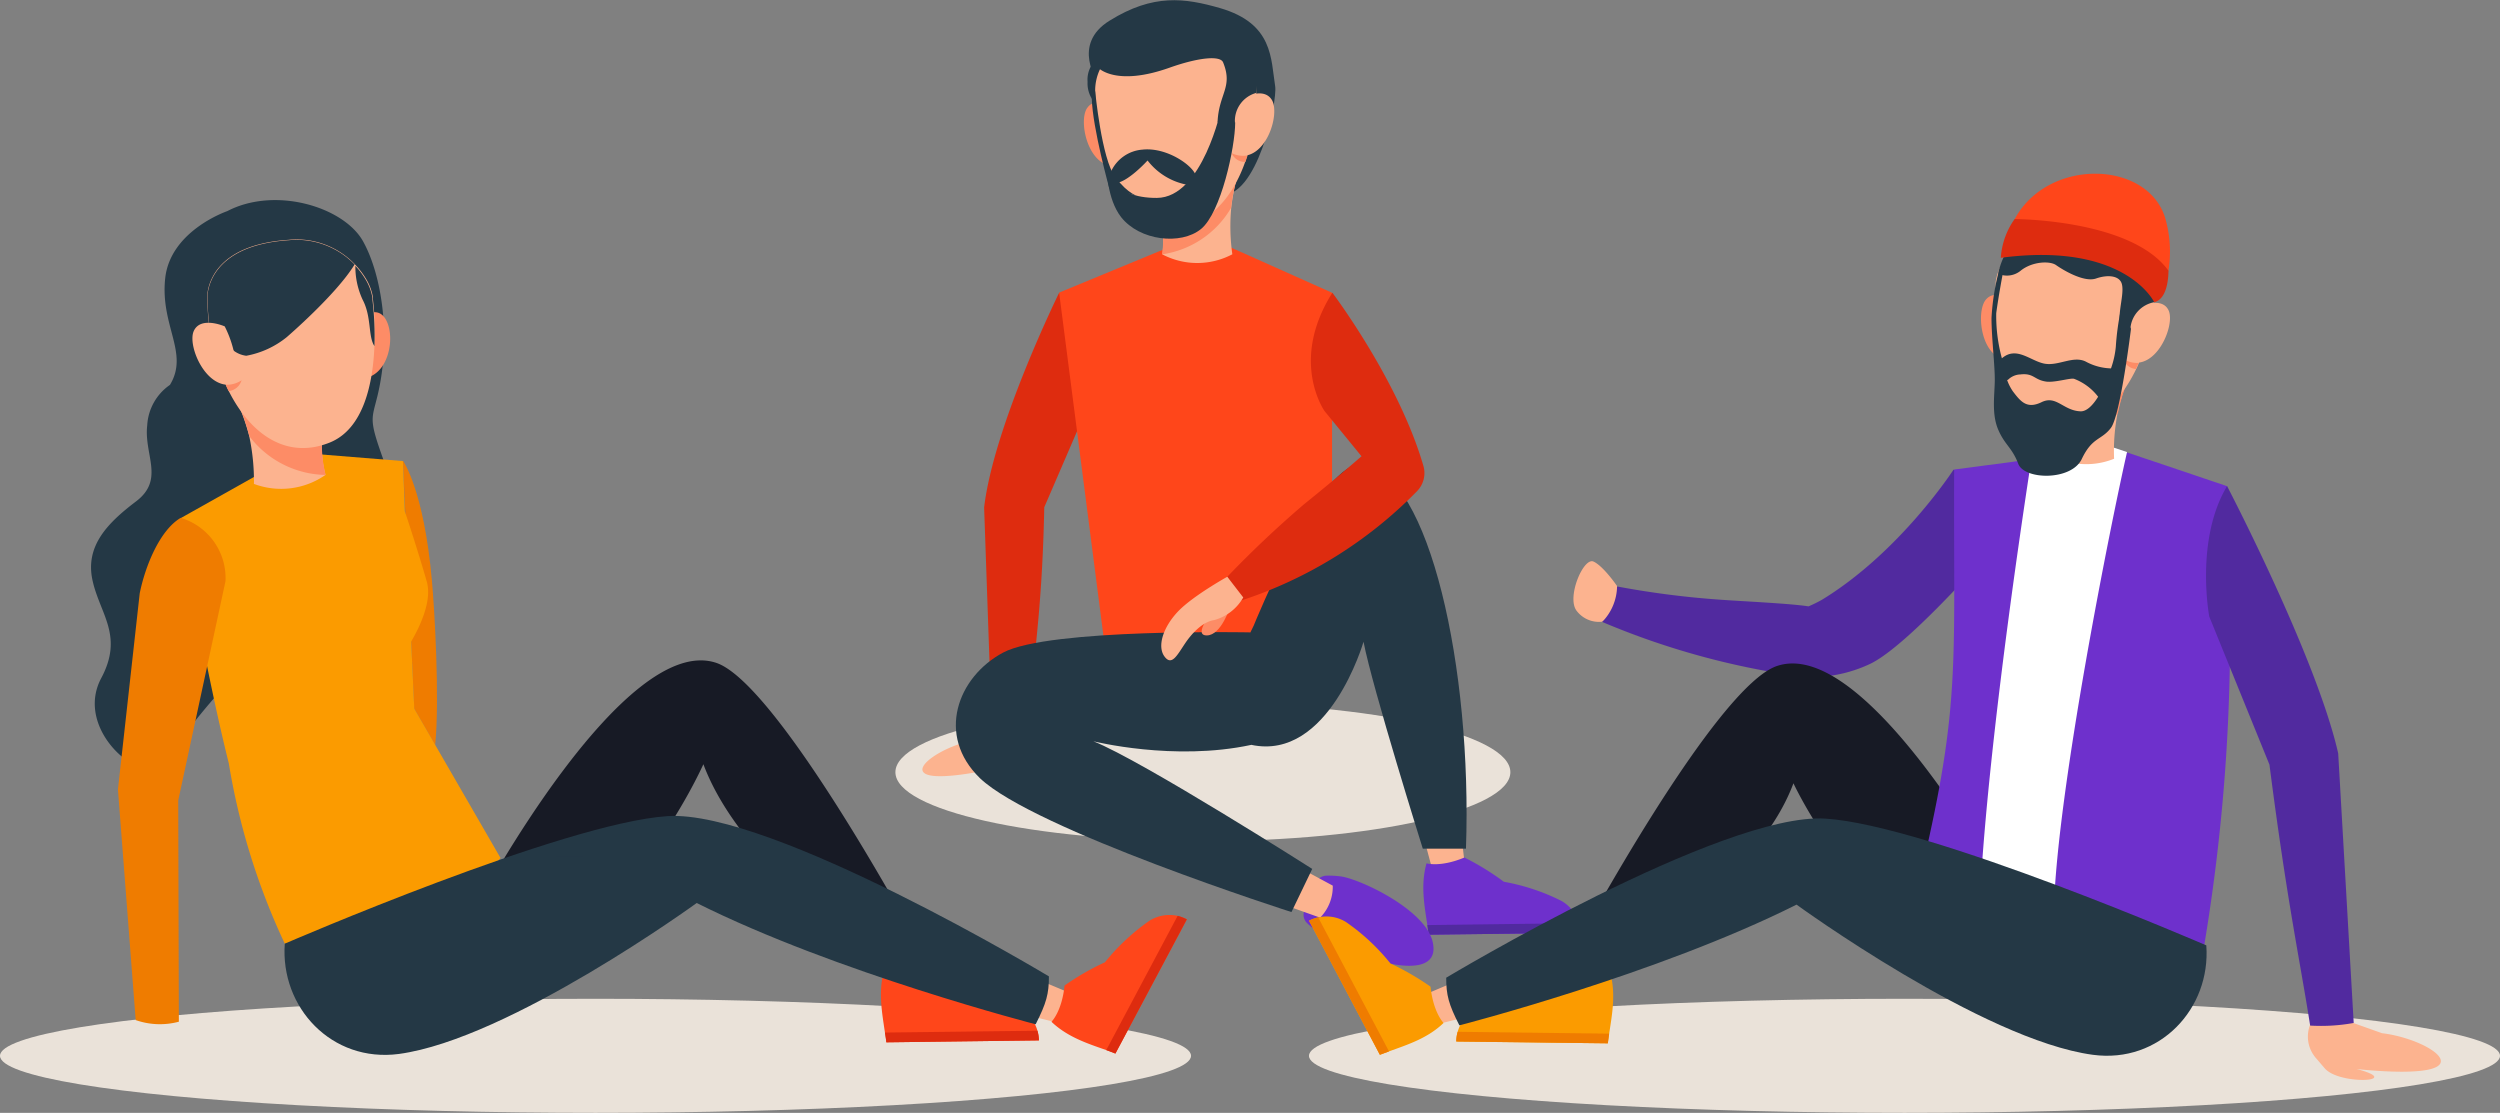 <svg xmlns="http://www.w3.org/2000/svg" viewBox="0 0 322.62 143.61"><rect x="0" y="0" width="322.62" height="143.61" fill="#808080" stroke="none"/><defs><style>.cls-1{fill:#eae2d9;}.cls-2{fill:#fcb38f;}.cls-3{fill:#de2c0f;}.cls-4{fill:#ff461a;}.cls-5{fill:#243845;}.cls-6{fill:#fd8c66;}.cls-7{fill:#6e30cc;}.cls-8{fill:#512a9f;}.cls-9{fill:#fb9b00;}.cls-10{fill:#ef7c00;}.cls-11{fill:#171a25;}.cls-12{fill:#fff;}</style></defs><title>Step 1</title><g id="Layer_2" data-name="Layer 2"><g id="Layer_1-2" data-name="Layer 1"><ellipse id="Ellipse_229" data-name="Ellipse 229" class="cls-1" cx="155.23" cy="99.65" rx="39.68" ry="8.9"/><path id="Path_271" data-name="Path 271" class="cls-2" d="M132.59,93.91a3.48,3.48,0,0,1-.21,3.66c-.21.33-.49.72-.82,1.22-.94,1.4-4.62,2-5.14,1.6s1.75-1.17,1.75-1.17-6.56,1.51-8.57.72,1.72-3.39,5.42-4.27l5.24-2.53a1.78,1.78,0,0,1,2.32.73Z"/><path id="Path_272" data-name="Path 272" class="cls-3" d="M136.68,37.78S128.24,54.93,127,65.49L128,94.26a19.82,19.82,0,0,0,4.68-.22c.34-7.32,1.78-13.49,2.08-28.58l6.71-15.55a27.08,27.08,0,0,0-4.77-12.13Z"/><path id="Path_273" data-name="Path 273" class="cls-4" d="M150.61,32l-13.93,5.76,6.16,47.74s19.18,2.7,29.06,0V37.78l-13.55-6.06Z"/><path id="Path_274" data-name="Path 274" class="cls-5" d="M140.93,8.32a3.52,3.52,0,0,0-.58,2.25,3.77,3.77,0,0,0,2.49,3.75s.25-2.27.3-4.8Z"/><path id="Path_275" data-name="Path 275" class="cls-5" d="M141.72,10.66s-3.54-4.92,1.48-8c5.63-3.5,9.69-2.92,14.23-1.62,6.91,2,6.56,6.56,7.13,10.1.3,2-2.36,14.64-7.14,14C157.42,25.11,152,8.25,141.72,10.66Z"/><path id="Path_276" data-name="Path 276" class="cls-2" d="M159,32.83a9.68,9.68,0,0,1-9,0,15.48,15.48,0,0,0-.67-6.76,15.48,15.48,0,0,1,3.82-3.26c.75-.3,1.55-.61,2.34-.88a4.62,4.62,0,0,1,4.07,1.3,25.38,25.38,0,0,0-.67,3.58,25.81,25.81,0,0,0,.14,6Z"/><path id="Path_277" data-name="Path 277" class="cls-6" d="M159.54,23.24a24,24,0,0,0-.67,3.58,12.34,12.34,0,0,1-8.89,6,15.48,15.48,0,0,0-.67-6.76,15.48,15.48,0,0,1,3.82-3.26c.75-.3,1.55-.61,2.34-.88A4.62,4.62,0,0,1,159.54,23.24Z"/><path id="Path_278" data-name="Path 278" class="cls-6" d="M143.59,14.15s-2.1-1.93-3.3-.2.2,8.05,4,7.45A18.14,18.14,0,0,0,143.59,14.15Z"/><path id="Path_280" data-name="Path 280" class="cls-2" d="M161.26,19c-.08.29-.15.58-.25.86a1.05,1.05,0,0,1-.06.24l-.28.84c-2,5.63-6,9.46-11.74,8-7.44-1.93-7.6-16.08-7.6-17.14v-.24A6.44,6.44,0,0,1,141.92,9a10.11,10.11,0,0,1,9-6c7.72-.47,10.31,2.92,10.92,5.36L162,9.76A27.13,27.13,0,0,1,161.26,19Z"/><path id="Path_281" data-name="Path 281" class="cls-2" d="M160.18,12.78s2.81-1.7,3.94.1-.77,8-4.49,7.16a13.59,13.59,0,0,1,.55-7.26Z"/><path id="Path_282" data-name="Path 282" class="cls-6" d="M161,20.06l-.28.84a1.87,1.87,0,0,1-1.78-1.14,3.4,3.4,0,0,0,2.06.3Z"/><path id="Path_283" data-name="Path 283" class="cls-5" d="M141.7,8.72s2.22,2.52,9.27,0c3.62-1.28,6.49-1.6,6.87-.67,1.31,3.22-.56,4-.72,7.75l2.24-.05A3.75,3.75,0,0,1,162.08,12s.88-5.79-.84-7.65S143.23-3.3,141.7,8.72Z"/><path id="Path_285" data-name="Path 285" class="cls-5" d="M157.63,13.89s-2.42,11.62-8.34,11.65-6.45-3.75-6.45-3.75,0,3.86,1.83,6.22c2.41,3.07,7.72,3.65,10.31,1.55S159.39,19,159.4,15.81Z"/><path id="Path_286" data-name="Path 286" class="cls-5" d="M141.33,11.76s.83,8.76,2.58,11.08,3,2.48,3,2.48l-3.75-1S141,16.59,140.89,12.7Z"/><path id="Path_287" data-name="Path 287" class="cls-5" d="M143.33,22.24a4.86,4.86,0,0,1,4.09-2.93c3.17-.35,6.61,2.1,6.91,3.4l-1.08,1.14a8.39,8.39,0,0,1-5.16-3.14s-2.66,2.95-4.27,2.93Z"/><path id="Path_288" data-name="Path 288" class="cls-2" d="M188.5,107l.47,4.1a7.9,7.9,0,0,1-4.22.79l-1.07-4A11.39,11.39,0,0,1,188.5,107Z"/><path id="Path_289" data-name="Path 289" class="cls-7" d="M184.2,119.38c.05.41.12.83.17,1.24l19.56-.24a5.31,5.31,0,0,0-.18-1.25,4.82,4.82,0,0,0-2.25-2.87,27.07,27.07,0,0,0-7.43-2.47,34.09,34.09,0,0,0-5.09-3.13c-3.12,1.3-4.89.75-4.89.75C183.31,114.19,183.81,116.84,184.2,119.38Z"/><path id="Path_290" data-name="Path 290" class="cls-8" d="M184.2,119.38c.05.41.12.83.17,1.24l19.56-.24a5.31,5.31,0,0,0-.18-1.25Z"/><path id="Path_291" data-name="Path 291" class="cls-5" d="M161.79,80.73S170.54,59,176,59.89c8.43,1.33,14,26.31,13.18,49.63h-5.57s-6.5-20.74-7.65-26.7c0,0-4.46,15.45-14.49,13.3C154,94.53,158.87,86.93,161.79,80.73Z"/><path id="Path_292" data-name="Path 292" class="cls-7" d="M169.74,114a1.62,1.62,0,0,1,1.5-1,12,12,0,0,1,1.7.09c2.3.23,10.94,4.19,11.94,8.44,1.08,4.63-5.87,3.25-10.62,1.18a17.88,17.88,0,0,1-5.62-3.62,1.5,1.5,0,0,1-.31-1.6Z"/><path id="Path_293" data-name="Path 293" class="cls-2" d="M164.74,116.42l5.62,2a5.69,5.69,0,0,0,1.63-4.13l-5.34-2.88S164.07,114,164.74,116.42Z"/><path id="Path_294" data-name="Path 294" class="cls-5" d="M161.38,81.61s-26-.55-31.92,2.6-8.68,10.71-3,16.21c6.91,6.63,40.2,17.28,40.2,17.28l2.68-5.57S147.45,98.19,141.1,95.66c0,0,10.38,2.61,20.35.47Z"/><path id="Path_295" data-name="Path 295" class="cls-6" d="M158.78,78.2S157.64,82,155.73,82s.93-3.31.93-3.31Z"/><path id="Path_296" data-name="Path 296" class="cls-3" d="M171.94,37.78s8.55,11.3,11.75,22.35a3.34,3.34,0,0,1-.8,3.23,56.14,56.14,0,0,1-22.7,14.13l-1.81-3.06a136.06,136.06,0,0,1,9.92-9.37c4.28-3.44,7.4-6.18,7.4-6.18l-4.76-5.82S166.35,46.62,171.94,37.78Z"/><path id="Path_297" data-name="Path 297" class="cls-2" d="M158.38,74.43s-4.49,2.49-6.39,4.51-2.67,4.46-1.73,5.76,1.63-.12,2.68-1.68,2.43-2.81,3.75-3a6.21,6.21,0,0,0,3.75-2.92Z"/><ellipse id="Ellipse_230" data-name="Ellipse 230" class="cls-1" cx="245.77" cy="136.25" rx="76.85" ry="7.36"/><path id="Path_300" data-name="Path 300" class="cls-2" d="M208.69,75.64s-1.77-2.59-3.05-3.17-3.44,4.47-2.24,6.27a3.62,3.62,0,0,0,3.36,1.49S208.93,79.05,208.69,75.64Z"/><path id="Path_301" data-name="Path 301" class="cls-8" d="M260.79,66.6S247.05,83,241.28,85.7a17.85,17.85,0,0,1-6.89,1.67c-.61,0-2.24-.1-2.32-.11h0a100.24,100.24,0,0,1-25.31-7,6.74,6.74,0,0,0,1.92-4.58A115.15,115.15,0,0,0,222,77.39c2.74.2,9.05.49,11.39.86q.87-.37,1.71-.84c10.1-6.15,17-16.8,17-16.8C255.39,61.82,259.11,64.1,260.79,66.6Z"/><path id="Path_305" data-name="Path 305" class="cls-2" d="M298.14,132.18a4.21,4.21,0,0,0,.71,4.34l1.15,1.34c1.32,1.55,5.75,1.76,6.32,1.26s-2.24-1.17-2.24-1.17,8,.94,10.31-.25-2.48-3.82-7-4.37L300.83,131a2.13,2.13,0,0,0-2.67,1.16Z"/><path id="Path_306" data-name="Path 306" class="cls-2" d="M204.64,120.87l-1.77,4.26a7.72,7.72,0,0,0,4.22.8l2.2-3.64S206.66,120.57,204.64,120.87Z"/><path id="Path_307" data-name="Path 307" class="cls-9" d="M207.66,133.39c-.06.42-.12.84-.17,1.25l-19.56-.23a4.46,4.46,0,0,1,.18-1.26,4.79,4.79,0,0,1,2.24-2.86,27.09,27.09,0,0,1,7.43-2.48,34.6,34.6,0,0,1,5.09-3.13c3.13,1.31,4.9.75,4.9.75C208.55,128.22,208.05,130.82,207.66,133.39Z"/><path id="Path_308" data-name="Path 308" class="cls-10" d="M207.66,133.39c-.06.42-.12.84-.17,1.25l-19.56-.24a4.45,4.45,0,0,1,.18-1.25Z"/><path id="Path_309" data-name="Path 309" class="cls-11" d="M259.86,116.76S241.28,82,229.36,85.93c-8,2.6-26,36.14-26,36.14a9.18,9.18,0,0,0,5.3,1.22s17.74-8.74,22.78-22.21c0,0,10.2,22,27,23.76C259.83,125,263.13,120.25,259.86,116.76Z"/><path id="Path_310" data-name="Path 310" class="cls-7" d="M248.55,109.86a25.68,25.68,0,0,0,6.82,11.91,24,24,0,0,0,9.63,6c5.78,1.87,12.45,1.22,19.07-3.56a244.46,244.46,0,0,0,3.65-48.39l-.32-13.08-10.07-3.4-.54-.18-2.26-.76h0l-1.77-.59-10.57,1.45h-.06l-1.73.23-.61.1-7.61,1C252.07,84.68,253,90.28,248.55,109.86Z"/><path id="Path_311" data-name="Path 311" class="cls-12" d="M255.37,121.77a24,24,0,0,0,9.63,6c-.07-5.49-.07-6.21.05-10.43.42-15.39,7.42-50.15,9.44-59l-1.76-.59-10.58,1.46C257.48,89.69,255.26,112.28,255.37,121.77Z"/><path id="Path_312" data-name="Path 312" class="cls-2" d="M188.08,126.57l-4.74,2a7,7,0,0,0,1.57,3.75l5-1.25S190,127.78,188.08,126.57Z"/><path id="Path_313" data-name="Path 313" class="cls-9" d="M179.25,135.68l-1.18.44-9.14-17.3a4.51,4.51,0,0,1,1.18-.43,4.76,4.76,0,0,1,3.59.6,26.9,26.9,0,0,1,5.73,5.34,34.59,34.59,0,0,1,5.18,3c.35,3.36,1.68,4.68,1.68,4.68C184.22,134,181.66,134.8,179.25,135.68Z"/><path id="Path_314" data-name="Path 314" class="cls-10" d="M179.25,135.68l-1.18.44-9.14-17.3a4.51,4.51,0,0,1,1.18-.43Z"/><path id="Path_315" data-name="Path 315" class="cls-5" d="M284.72,122s-35.82-15.52-49.15-16.36-48.94,20.53-48.94,20.53c0,2.25.31,3.42,1.7,6.15,0,0,25.54-6.56,43.51-15.58,0,0,24,17.47,38.24,19.38C278.7,137.28,285.32,130.14,284.72,122Z"/><path id="Path_316" data-name="Path 316" class="cls-2" d="M272.8,59.21a9.56,9.56,0,0,1-8.9-.94,15.29,15.29,0,0,0,0-6.73A15.62,15.62,0,0,1,268,48.73c.77-.23,1.59-.45,2.4-.63a4.58,4.58,0,0,1,3.88,1.7,23.42,23.42,0,0,0-1,3.47,25.21,25.21,0,0,0-.46,5.94Z"/><path id="Path_317" data-name="Path 317" class="cls-6" d="M274.32,49.8a23.42,23.42,0,0,0-1,3.47,12.19,12.19,0,0,1-9.38,5,15,15,0,0,0,0-6.73A15.62,15.62,0,0,1,268,48.75c.77-.23,1.59-.45,2.4-.63a4.58,4.58,0,0,1,3.9,1.69Z"/><path id="Path_318" data-name="Path 318" class="cls-6" d="M259.53,39.2s-1.88-2.12-3.25-.54-.63,8,3.16,7.76a17.92,17.92,0,0,0,.08-7.22Z"/><path id="Path_320" data-name="Path 320" class="cls-2" d="M276.46,45.76c-.1.28-.22.57-.33.84l-.1.22c-.11.27-.23.54-.36.8-2.55,5.33-6.94,8.71-12.4,6.67-7.14-2.66-5.84-16.64-5.73-17.68v-.25a6.52,6.52,0,0,1,.84-2.38,10,10,0,0,1,9.49-5c7.66.33,9.84,3.92,10.22,6.4v1.36A27,27,0,0,1,276.46,45.76Z"/><path id="Path_321" data-name="Path 321" class="cls-2" d="M276,39.57s3-1.39,3.86.5-1.58,7.83-5.17,6.57a13.55,13.55,0,0,1,1.3-7.07Z"/><path id="Path_322" data-name="Path 322" class="cls-6" d="M276,46.82c-.12.28-.24.54-.37.8A1.87,1.87,0,0,1,274,46.31a3.34,3.34,0,0,0,2,.52Z"/><path id="Path_323" data-name="Path 323" class="cls-5" d="M273.82,36.65c.36,1.35-.65,3.89-.15,5.43l1.25.35A3.76,3.76,0,0,1,278,39s1.46-5.62,0-7.62-17.41-7.76-20.16,3.94a2.8,2.8,0,0,0,2.95-.41c1.49-1.18,3.75-1.26,4.54-.7s3.57,2.28,5.16,1.73S273.54,35.6,273.82,36.65Z"/><path id="Path_324" data-name="Path 324" class="cls-4" d="M279.82,35a15.48,15.48,0,0,0-.26-6.32c-1.81-8-15.22-8.57-19.6-.35C260,28.29,276.82,30.79,279.82,35Z"/><path id="Path_325" data-name="Path 325" class="cls-3" d="M278,39s-3.75-7.86-19.8-5.73a9.71,9.71,0,0,1,1.78-5s15.08,0,19.86,6.67C279.82,35,279.93,38.52,278,39Z"/><path id="Path_326" data-name="Path 326" class="cls-5" d="M257,41.05c0,2.6.47,6.29.42,8.25s-.39,4.22.46,6.18,1.78,2.28,2.57,4.37,6.85,2.22,8.2-.62,2.51-2.39,3.75-4S275,42.43,275,42.43l-1.33-2.35a33.66,33.66,0,0,0-.63,4.69,11.56,11.56,0,0,1-.62,2.77,7.16,7.16,0,0,1-3.26-.88c-1.64-.81-3.56.63-5.37.26s-3.58-2.29-5.45-.68a20.84,20.84,0,0,1-.73-5.82c.29-2.2.86-5.19.86-5.19l-.61.11A29.71,29.71,0,0,0,257,41.05Zm2.09,8a2.37,2.37,0,0,1,1.64-.73c1.75-.2,1.76.72,3.37.93,1.14.13,3.15-.52,3.57-.36a7.08,7.08,0,0,1,3.09,2.31c-.7,1.13-1.51,1.93-2.3,1.88-2.21-.1-3.09-2.11-5-1.18s-2.71-.1-3.69-1.38A6.23,6.23,0,0,1,259,49Z"/><path id="Path_327" data-name="Path 327" class="cls-8" d="M287.4,62.73s11.53,22.09,14.34,34.49l2,34.79a23.51,23.51,0,0,1-5.62.34c-1.35-8.65-2.95-15.75-5.25-33.67l-7.77-19.12S283.24,69.66,287.4,62.73Z"/><ellipse id="Ellipse_231" data-name="Ellipse 231" class="cls-1" cx="76.85" cy="136.25" rx="76.85" ry="7.36"/><path id="Path_328" data-name="Path 328" class="cls-5" d="M48.72,51.05c1.78-7.4.59-15.49-1.87-19.91S35.54,24,29.32,27.25c0,0-7.33,2.5-8,8.65s3.12,9.65.61,13.77A6.79,6.79,0,0,0,19,54.87c-.45,3.83,2.3,7-1.45,9.84S11,70.49,11.93,74.85,16,82,13.07,87.5s2.48,11.25,5.75,11.7S29.58,83.26,38.3,83.26,52.5,67.58,50,60.76,47.9,54.45,48.72,51.05Z"/><path id="Path_329" data-name="Path 329" class="cls-10" d="M52,59.46l1.45,32,2.71,4.69h0c.6-6-.1-17.82-.43-21.29C54.69,63.17,52,59.46,52,59.46Z"/><path id="Path_330" data-name="Path 330" class="cls-9" d="M23.36,66.84c.54,4.37,3.17,19.62,6.17,31.69a88.27,88.27,0,0,0,7.22,23.25s22.36-4.34,27.84-11.06L53.46,91.45l-.4-8.66c1.21-2.07,2.73-5.35,2-7.79-1-3.49-2.53-8.2-2.82-9h0L52,59.5,38.38,58.4Z"/><path id="Path_332" data-name="Path 332" class="cls-10" d="M23.36,66.84A8.11,8.11,0,0,1,29.1,75L23,103.3l.08,28.55a9.45,9.45,0,0,1-5.57-.21l-2.29-29.76,2.81-25.31c.7-3.48,2.57-8.12,5.27-9.73Z"/><path id="Path_333" data-name="Path 333" class="cls-2" d="M32.75,62.44A10,10,0,0,0,42,61.29a15.86,15.86,0,0,1-.19-7,15.86,15.86,0,0,0-4.32-2.82c-.8-.22-1.67-.43-2.51-.6a4.77,4.77,0,0,0-4,1.88,26.11,26.11,0,0,1,1.18,3.53,27.66,27.66,0,0,1,.61,6.15Z"/><path id="Path_334" data-name="Path 334" class="cls-6" d="M31,52.71a26.31,26.31,0,0,1,1.18,3.58,12.63,12.63,0,0,0,9.85,5,15.86,15.86,0,0,1-.19-7,16,16,0,0,0-4.32-2.81c-.81-.23-1.67-.43-2.51-.6a4.72,4.72,0,0,0-4,1.82Z"/><path id="Path_335" data-name="Path 335" class="cls-6" d="M46.08,41.38s2.23-2.15,3.53-.42c1.6,2.15.66,8-3.28,7.9A18.67,18.67,0,0,1,46.08,41.38Z"/><path id="Path_337" data-name="Path 337" class="cls-2" d="M48.32,44.66c-.19,4.69-1.34,10.69-5.79,12.46-5.62,2.24-10.25-1.17-13-6.64-.14-.27-.27-.55-.39-.83a2.29,2.29,0,0,1-.1-.23c-.13-.28-.25-.56-.37-.85a27.78,27.78,0,0,1-1.73-7c-.09-.77-.14-1.54-.17-2.3V37.83c.35-2.58,2.52-6.35,10.46-6.88a10.4,10.4,0,0,1,8.59,3.18l.11.12a10.36,10.36,0,0,1,1.27,1.67,6.74,6.74,0,0,1,.93,2.46v.25a37.92,37.92,0,0,1,.21,6Z"/><path id="Path_338" data-name="Path 338" class="cls-5" d="M48.32,44.66c-.84-1.25-.34-3.75-1.53-6a10.08,10.08,0,0,1-.93-4.35,10.08,10.08,0,0,1,1.26,1.66,6.83,6.83,0,0,1,.94,2.46v.25a39.21,39.21,0,0,1,.26,6Z"/><path id="Path_339" data-name="Path 339" class="cls-5" d="M45.76,34.13C43.41,38,37,43.51,37,43.51a11.62,11.62,0,0,1-5.22,2.4,3.36,3.36,0,0,1-2.81-2.36,3,3,0,0,0-2-1.87V41.6c-.08-.77-.14-1.53-.17-2.3V37.88c.35-2.58,2.52-6.35,10.46-6.88A10.42,10.42,0,0,1,45.76,34.13Z"/><path id="Path_340" data-name="Path 340" class="cls-2" d="M29,42.12s-3.12-1.38-4,.61,1.81,8.09,5.5,6.73A14.12,14.12,0,0,0,29,42.12Z"/><path id="Path_341" data-name="Path 341" class="cls-6" d="M29.12,49.65c.12.28.25.56.39.83a2,2,0,0,0,1.67-1.41,3.43,3.43,0,0,1-2.06.58Z"/><path id="Path_342" data-name="Path 342" class="cls-2" d="M117.23,120.66,119,125a7.87,7.87,0,0,1-4.24.8l-2.22-3.67S115.23,120.36,117.23,120.66Z"/><path id="Path_343" data-name="Path 343" class="cls-4" d="M114.2,133.25c.07.42.14.85.18,1.26l19.69-.25a4.89,4.89,0,0,0-2.44-4.13,27.12,27.12,0,0,0-7.5-2.49,34,34,0,0,0-5.12-3.15c-3.14,1.32-4.92.75-4.92.75C113.31,128,113.83,130.71,114.2,133.25Z"/><path id="Path_344" data-name="Path 344" class="cls-3" d="M114.2,133.25c.07.42.14.85.18,1.26l19.69-.25a4.85,4.85,0,0,0-.19-1.25Z"/><path id="Path_345" data-name="Path 345" class="cls-11" d="M61.73,116.53s18.69-34.92,30.67-31c8,2.62,26.1,36.33,26.1,36.33a9.29,9.29,0,0,1-5.33,1.24s-17.33-10.94-22.4-24.48c0,0-10.76,24.25-27.69,26C61.78,124.79,58.44,120,61.73,116.53Z"/><path id="Path_346" data-name="Path 346" class="cls-2" d="M133.89,126.39l4.77,2a7,7,0,0,1-1.57,3.75l-5-1.26S131.93,127.61,133.89,126.39Z"/><path id="Path_347" data-name="Path 347" class="cls-4" d="M142.76,135.51l1.18.45,9.22-17.32a5.2,5.2,0,0,0-1.19-.45,4.91,4.91,0,0,0-3.61.61,27.8,27.8,0,0,0-5.77,5.38,33.22,33.22,0,0,0-5.21,3c-.35,3.38-1.69,4.68-1.69,4.68C137.77,133.84,140.36,134.67,142.76,135.51Z"/><path id="Path_348" data-name="Path 348" class="cls-3" d="M142.76,135.51l1.18.45,9.22-17.32a5.2,5.2,0,0,0-1.19-.45Z"/><path id="Path_349" data-name="Path 349" class="cls-5" d="M36.75,121.78s36-15.6,49.41-16.46S135.36,126,135.36,126c0,2.26-.32,3.44-1.71,6.18,0,0-25.68-6.61-43.74-15.65,0,0-24.15,17.55-38.43,19.48C42.81,137.16,36.15,130,36.75,121.78Z"/><rect id="Rectangle_1483" data-name="Rectangle 1483" class="cls-5" x="71.74" y="108.96" width="3.53" height="1.58"/></g></g></svg>